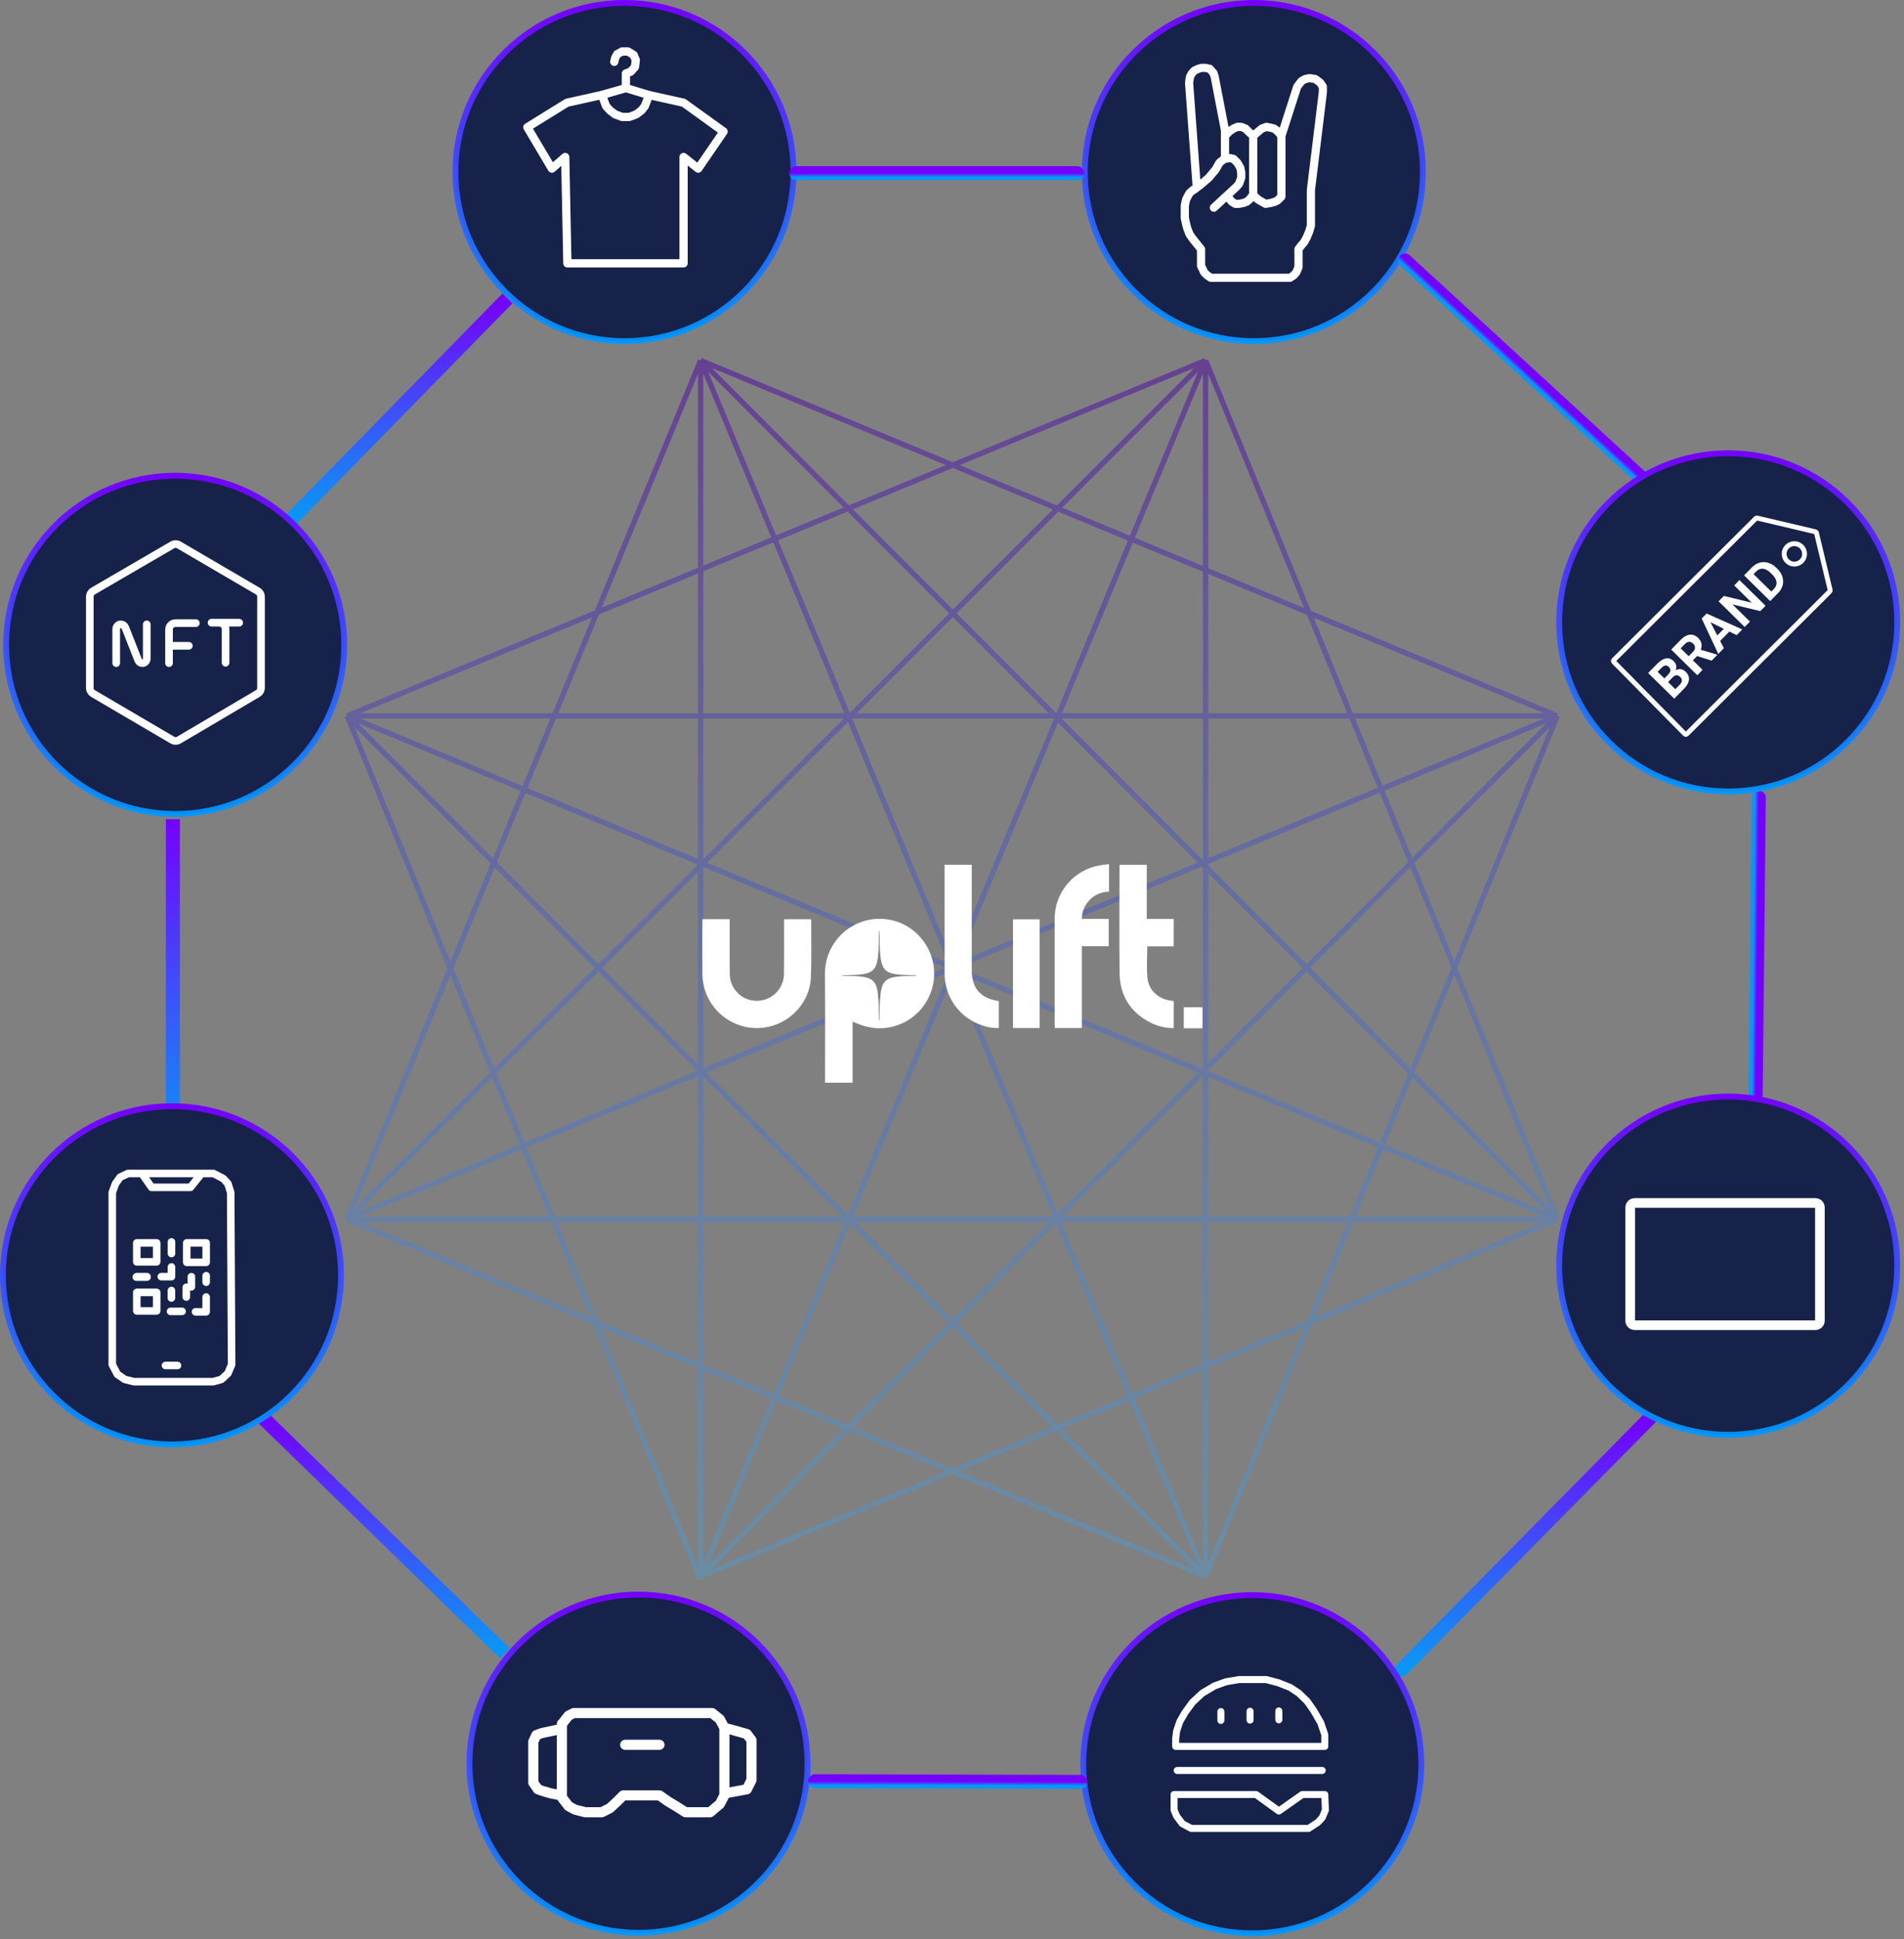 <svg width="496" height="505" viewBox="0 0 496 505" fill="none" xmlns="http://www.w3.org/2000/svg">
    <rect x="0" y="0" width="496" height="505" fill="#808080" stroke="none"/>
    <circle cx="162.683" cy="44.8" r="44.038" fill="#16224A" stroke="url(#paint0_linear_0_1)" stroke-width="1.524"/>
    <circle cx="326.636" cy="44.8" r="44.038" fill="#16224A" stroke="url(#paint1_linear_0_1)" stroke-width="1.524"/>
    <path d="M163.05 22.94L168.992 24.733L178.074 26.752L188.5 34.263L181.885 43.906L178.074 40.878V68.571H147.802L147.241 40.878L143.766 43.906L137.375 33.142L147.69 26.752L156.771 24.733L163.05 22.94ZM163.05 22.94V19.128L164.283 18.679L165.404 17.446L165.629 15.652L165.068 14.307L163.61 13.41H162.041L160.807 14.082L160.247 15.091L160.023 16.101" stroke="white" stroke-width="2.153" stroke-linecap="round" stroke-linejoin="round"/>
    <path d="M156.883 24.733L157.331 26.191L157.892 27.648L158.901 28.77L160.246 29.779L162.04 30.451H163.946L165.74 29.779L167.085 28.77L167.982 27.648L168.543 26.191L168.991 24.733" stroke="white" stroke-width="2.153" stroke-linecap="round" stroke-linejoin="round"/>
    <path d="M132.193 77.714L75.508 135.619" stroke="url(#paint2_linear_0_1)" stroke-width="3.657"/>
    <path d="M429.691 369.384L365.195 434.717" stroke="url(#paint3_linear_0_1)" stroke-width="3.657" stroke-linecap="round"/>
    <path d="M45.039 213.333V301.408" stroke="url(#paint4_linear_0_1)" stroke-width="3.657"/>
    <path d="M68.688 369.384L131.508 430.529" stroke="url(#paint5_linear_0_1)" stroke-width="3.657"/>
    <circle cx="44.8" cy="332.098" r="44.038" fill="#16224A" stroke="url(#paint6_linear_0_1)" stroke-width="1.524"/>
    <path d="M36.961 305.583H33.346L31.298 306.547L30.093 308.234L29.25 310.523V355.344L30.575 357.875L32.503 359.2L34.913 359.802H55.516L57.685 359.2L59.372 357.634L60.336 355.344L60.095 310.523L59.372 308.234L58.167 306.909L55.637 305.583H52.504M36.961 305.583L39.491 309.198H49.612L52.504 305.583M36.961 305.583H52.504M43.106 355.585H46.239" stroke="white" stroke-width="1.97" stroke-linecap="round" stroke-linejoin="round"/>
    <path d="M35.633 332.452H38.283M35.633 341.368H40.814V336.548H35.633V341.368Z" stroke="white" stroke-width="1.97" stroke-linecap="round" stroke-linejoin="round"/>
    <path d="M44.669 323.416V326.428M35.633 328.596H40.814V323.657H35.633V328.596Z" stroke="white" stroke-width="1.97" stroke-linecap="round" stroke-linejoin="round"/>
    <path d="M44.666 329.922V332.451H42.016" stroke="white" stroke-width="1.97" stroke-linecap="round" stroke-linejoin="round"/>
    <path d="M35.516 332.572H38.287" stroke="white" stroke-width="1.97" stroke-linecap="round" stroke-linejoin="round"/>
    <path d="M44.656 336.066V337.994" stroke="white" stroke-width="1.97" stroke-linecap="round" stroke-linejoin="round"/>
    <path d="M44.43 341.488H47.442" stroke="white" stroke-width="1.97" stroke-linecap="round" stroke-linejoin="round"/>
    <path d="M50.93 341.609H53.701V337.754" stroke="white" stroke-width="1.97" stroke-linecap="round" stroke-linejoin="round"/>
    <path d="M48.531 337.753V335.223" stroke="white" stroke-width="1.97" stroke-linecap="round" stroke-linejoin="round"/>
    <path d="M49.859 335.102V332.452" stroke="white" stroke-width="1.97" stroke-linecap="round" stroke-linejoin="round"/>
    <path d="M53.711 332.211V333.897" stroke="white" stroke-width="1.97" stroke-linecap="round" stroke-linejoin="round"/>
    <path d="M48.648 328.717V323.656H53.709V328.717H48.648Z" stroke="white" stroke-width="1.97" stroke-linecap="round" stroke-linejoin="round"/>
    <path opacity="0.8" d="M182.513 93.866L314.06 410.519M182.513 93.866V410.519M182.513 93.866L405.673 317.497M182.513 93.866L90.43 317.497M182.513 93.866L405.673 186.419M314.06 410.519V93.866M314.06 410.519L90.43 186.419M314.06 410.519L405.673 186.419M314.06 410.519L90.43 317.497M314.06 93.866L90.43 317.497M314.06 93.866L405.673 317.497M314.06 93.866L90.43 186.419M314.06 93.866L182.513 410.519M90.43 317.497H405.673M90.43 317.497L405.673 186.419M405.673 317.497L90.43 186.419M405.673 317.497L182.513 410.519M90.43 186.419H405.673M90.43 186.419L182.513 411.392M182.513 410.519L405.673 186.419" stroke="url(#paint7_linear_0_1)" stroke-width="1.381"/>
    <circle cx="166.331" cy="459.274" r="44.038" fill="#16224A" stroke="url(#paint8_linear_0_1)" stroke-width="1.524"/>
    <path d="M146.375 448.893V468.062L148.106 470.325L149.836 471.257L152.499 471.923H156.759L158.889 470.858L160.752 469.127L162.35 467.53H171.801L174.064 469.127L176.061 470.325L178.591 471.923H184.98L187.51 469.793L188.708 467.53V463.936V449.958L187.51 447.695L185.513 446.097H149.437L148.106 446.763L146.641 448.626" stroke="white" stroke-width="2.635" stroke-linecap="round" stroke-linejoin="round"/>
    <path d="M162.875 454.351H171.794" stroke="white" stroke-width="2.635" stroke-linecap="round" stroke-linejoin="round"/>
    <path d="M188.844 449.958L191.772 450.756L194.568 451.555L195.766 453.152V463.536L194.568 465.932L191.772 466.465L188.844 466.997" stroke="white" stroke-width="2.635" stroke-linecap="round" stroke-linejoin="round"/>
    <path d="M146.244 450.224L143.714 450.757L141.185 451.289L139.721 451.822L138.922 453.552V464.202L140.12 465.933L141.185 466.332L143.448 466.998L146.244 467.53" stroke="white" stroke-width="2.635" stroke-linecap="round" stroke-linejoin="round"/>
    <circle cx="45.644" cy="167.923" r="44.038" fill="#16224A" stroke="url(#paint9_linear_0_1)" stroke-width="1.524"/>
    <path d="M23.391 179.146V155.379C23.391 154.783 23.708 154.231 24.224 153.931L44.904 141.901C45.426 141.597 46.07 141.598 46.592 141.903L67.168 153.931C67.682 154.231 67.998 154.782 67.998 155.377V179.148C67.998 179.741 67.684 180.29 67.174 180.591L46.597 192.719C46.073 193.028 45.423 193.028 44.899 192.721L24.218 180.591C23.706 180.29 23.391 179.74 23.391 179.146Z" stroke="white" stroke-width="1.993" stroke-linecap="round" stroke-linejoin="round"/>
    <path d="M30.273 172.689V163.8C30.273 163.129 30.817 162.585 31.488 162.585V162.585C31.988 162.585 32.436 162.89 32.619 163.355L36.006 171.959C36.179 172.4 36.604 172.689 37.077 172.689V172.689C37.712 172.689 38.228 172.174 38.228 171.538V162.585" stroke="white" stroke-width="1.993" stroke-linecap="round" stroke-linejoin="round"/>
    <path d="M44.031 172.689V168.174M51.018 162.262H45.706C44.781 162.262 44.031 163.012 44.031 163.937V168.174M44.031 168.174H49.191" stroke="white" stroke-width="1.993" stroke-linecap="round" stroke-linejoin="round"/>
    <path d="M58.764 172.581V163.83C58.764 162.905 58.014 162.155 57.089 162.155H55.109H62.311" stroke="white" stroke-width="1.993" stroke-linecap="round" stroke-linejoin="round"/>
    <path d="M211.218 239.379H204.251C204.251 239.787 204.251 240.138 204.251 240.49C204.251 244.875 204.283 249.261 204.236 253.644C204.205 255.501 203.447 257.272 202.125 258.577C200.802 259.881 199.021 260.614 197.163 260.618C195.321 260.634 193.546 259.922 192.226 258.636C190.906 257.351 190.147 255.596 190.115 253.754C190.052 249.307 190.095 244.865 190.091 240.421C190.091 240.077 190.091 239.733 190.091 239.361H183.007C182.99 239.666 182.968 239.872 182.968 240.077C182.968 244.581 182.93 249.086 182.976 253.589C182.985 255.616 183.429 257.618 184.276 259.459C185.124 261.3 186.356 262.938 187.889 264.263C189.423 265.588 191.223 266.57 193.168 267.141C195.112 267.712 197.157 267.86 199.163 267.575C205.571 266.721 210.928 261.178 211.223 254.725C211.452 249.724 211.306 244.706 211.321 239.697C211.303 239.586 211.269 239.478 211.218 239.379" fill="white"/>
    <path d="M298.932 254.793C298.626 252.067 298.869 249.28 298.869 246.433H305.761V239.299H298.733V225.212H291.628V225.899C291.628 235.057 291.554 244.216 291.655 253.372C291.723 259.363 294.562 263.767 299.955 266.426C301.768 267.299 303.757 267.741 305.769 267.717V260.709C305.576 260.672 305.383 260.624 305.188 260.602C301.937 260.231 299.294 258.02 298.932 254.793" fill="white"/>
    <path d="M274.745 239.618C274.731 248.652 274.731 257.685 274.745 266.718C274.745 267.035 274.772 267.352 274.789 267.704H281.823V246.394H288.822V239.286H281.844C281.817 237.851 282.256 236.446 283.093 235.28C283.743 234.337 284.61 233.564 285.622 233.028C286.633 232.491 287.759 232.206 288.904 232.198V225.019C287.729 225.138 286.562 225.323 285.409 225.574C282.3 226.356 279.551 228.173 277.612 230.725C275.674 233.278 274.663 236.414 274.745 239.618" fill="white"/>
    <path d="M253.144 252.563C253.144 243.799 253.144 235.034 253.144 226.269V225.182H246.071V226.157C246.071 235.16 246.072 244.164 246.075 253.167C245.994 256.218 246.901 259.213 248.66 261.707C250.419 264.201 252.937 266.059 255.839 267.006C257.229 267.521 258.708 267.758 260.19 267.702V260.686C255.393 259.984 253.144 257.371 253.144 252.564" fill="white"/>
    <path d="M270.833 239.398H263.891V267.711H270.833V239.398Z" fill="white"/>
    <path d="M313.252 262.303H308.383V267.762H313.252V262.303Z" fill="white"/>
    <path d="M242.417 248.431C241.219 245.323 238.984 242.725 236.089 241.077C233.921 239.862 231.473 239.237 228.988 239.262C226.503 239.288 224.068 239.964 221.925 241.224C219.783 242.483 218.008 244.281 216.776 246.44C215.545 248.599 214.9 251.042 214.906 253.527C214.974 259.91 214.958 266.4 214.943 272.675C214.937 275.37 214.93 278.159 214.93 280.897V281.935H222.105V266.062C222.457 266.194 222.793 266.328 223.12 266.458C223.85 266.767 224.598 267.031 225.361 267.247C226.458 267.544 227.584 267.72 228.72 267.773C231.062 267.834 233.383 267.317 235.478 266.267C237.573 265.218 239.377 263.669 240.731 261.757C242.085 259.845 242.947 257.629 243.241 255.304C243.535 252.98 243.252 250.619 242.417 248.43M238.717 254.087C229.333 254.251 229.244 254.359 229.107 265.681H228.99C228.853 254.359 228.763 254.251 219.379 254.087V253.97C228.763 253.805 228.852 253.697 228.99 242.375H229.107C229.243 253.697 229.333 253.805 238.717 253.97V254.087Z" fill="white"/>
    <circle cx="326.229" cy="459.414" r="44.038" fill="#16224A" stroke="url(#paint10_linear_0_1)" stroke-width="1.524"/>
    <path d="M306.672 461.04H344.444" stroke="white" stroke-width="1.829" stroke-linecap="round" stroke-linejoin="round"/>
    <path d="M345.11 454.772H306.266V452.792L306.513 450.813L307.338 448.339L308.657 446.03L310.637 443.308L313.193 440.916L316.41 439.02L319.379 437.947L322.76 437.37H329.853L332.987 438.195L336.121 439.432L338.347 440.916L340.492 442.978L342.223 445.452L344.038 448.586L345.11 451.72V454.772Z" stroke="white" stroke-width="1.829" stroke-linecap="round" stroke-linejoin="round"/>
    <path d="M318.047 445.7V448.008" stroke="white" stroke-width="1.829" stroke-linecap="round" stroke-linejoin="round"/>
    <path d="M325.641 445.617V447.926" stroke="white" stroke-width="1.829" stroke-linecap="round" stroke-linejoin="round"/>
    <path d="M333.141 445.535V447.843" stroke="white" stroke-width="1.829" stroke-linecap="round" stroke-linejoin="round"/>
    <path d="M306.181 467.308H327.212L333.15 471.596L339.253 467.308H345.108L345.273 471.349L344.449 473.328L343.294 474.565L340.902 476.132H310.305L307.996 474.895L306.511 472.916L305.852 471.349V467.308" stroke="white" stroke-width="1.829" stroke-linecap="round" stroke-linejoin="round"/>
    <path d="M326.462 35.379V50.743M326.462 35.379L325.349 34.377L324.458 33.486L323.345 33.041H322.343L321.341 33.486L320.339 34.154L319.114 35.379M326.462 35.379L327.91 34.154L328.689 33.486L329.914 33.041L331.027 33.263L331.918 33.486L332.808 34.154L333.81 35.379M326.462 50.743L325.572 51.857L324.792 52.525L323.902 52.859L322.788 53.081H321.786L320.895 52.525L320.339 51.857L319.559 50.966L316.219 54.083L322.12 48.628L322.788 47.849L323.345 46.29V44.954L323.122 43.729L322.343 42.393L321.341 41.391L320.339 41.168L318.891 41.391L317.667 42.393L316.665 44.174L315.997 44.954L314.883 46.29L312.657 48.182L311.766 48.85M326.462 50.743L326.908 51.189L327.576 51.857L328.689 52.525L329.691 53.081L331.027 52.859L332.14 52.525L332.808 52.191L333.81 51.189V49.852V35.379M311.766 48.85L310.875 49.519V49.407L309.873 50.298L309.316 51.3L308.982 51.968L308.648 53.527V55.308V56.755L308.982 58.314L309.316 59.539L309.873 60.986L310.652 62.1L311.989 63.77L312.879 64.883V69.225L313.325 70.116L313.659 70.895L314.438 71.674L315.44 72.343H336.037L337.039 71.674L337.707 70.895L338.264 69.559V64.883L338.932 63.992L339.711 63.102L340.379 61.877L341.047 60.318L341.493 58.76V49.519L344.61 24.023V22.575L343.942 21.573L343.385 21.128L342.606 20.571L341.159 20.348L340.045 20.571L339.043 21.128L337.93 22.575L333.81 35.379M311.766 48.85L309.762 21.573L309.984 20.014L310.541 19.012L311.209 18.344L312.211 17.899L312.991 17.676H313.993L315.106 17.899L316.108 19.012L316.442 20.014L319.114 33.931V35.379M319.114 40.612V35.379" stroke="white" stroke-width="2.133" stroke-linecap="round" stroke-linejoin="round"/>
    <path d="M207.469 45.105H280.611" stroke="url(#paint11_linear_0_1)" stroke-width="3.657" stroke-linecap="round" stroke-linejoin="round"/>
    <path d="M366.031 67.846L428.014 124.803" stroke="url(#paint12_linear_0_1)" stroke-width="3.657" stroke-linecap="round" stroke-linejoin="round"/>
    <path d="M458.172 207.726L457.334 287.298" stroke="url(#paint13_linear_0_1)" stroke-width="3.657" stroke-linecap="round" stroke-linejoin="round"/>
    <path d="M212.352 463.845L281.441 464.024" stroke="url(#paint14_linear_0_1)" stroke-width="3.657" stroke-linecap="round" stroke-linejoin="round"/>
    <circle cx="450.206" cy="329.585" r="44.038" fill="#16224A" stroke="url(#_888)" stroke-width="1.524"/>
    <path d="M424.672 343.917V314.439C424.672 313.79 425.198 313.264 425.847 313.264H472.915C473.564 313.264 474.091 313.79 474.091 314.439V343.917C474.091 344.566 473.564 345.093 472.915 345.093H425.847C425.198 345.093 424.672 344.566 424.672 343.917Z" stroke="white" stroke-width="2.513"/>
    <circle cx="450.206" cy="162.063" r="44.038" fill="#16224A" stroke="url(#paint16_linear_0_1_kkk)" stroke-width="1.524"/>
    <path d="M438.917 191.13L420.405 172.37C420.267 172.231 420.268 172.007 420.407 171.868L457.407 134.994C457.494 134.907 457.62 134.872 457.739 134.9L472.924 138.48C473.054 138.511 473.157 138.613 473.188 138.743L476.766 153.673C476.795 153.793 476.759 153.92 476.671 154.008L439.422 191.132C439.282 191.271 439.056 191.27 438.917 191.13Z" stroke="white" stroke-width="1.267"/>
    <circle cx="467.436" cy="144.234" r="2.662" stroke="white" stroke-width="1.267"/>
    <path d="M435.775 176.345L434.057 178.092L433.086 177.155L434.528 175.688C434.782 175.43 434.958 175.186 435.055 174.956C435.149 174.724 435.172 174.505 435.123 174.298C435.075 174.085 434.958 173.887 434.771 173.703C434.559 173.495 434.348 173.367 434.138 173.32C433.93 173.269 433.714 173.298 433.49 173.408C433.268 173.515 433.029 173.7 432.772 173.961L431.816 174.933L437.52 180.541L436.142 181.943L429.341 175.255L431.674 172.882C432.063 172.486 432.448 172.169 432.829 171.932C433.213 171.69 433.588 171.536 433.955 171.468C434.322 171.4 434.679 171.423 435.026 171.538C435.37 171.649 435.7 171.861 436.018 172.173C436.298 172.449 436.494 172.767 436.605 173.127C436.72 173.485 436.718 173.872 436.601 174.29C436.487 174.705 436.225 175.137 435.815 175.585L435.775 176.345ZM438.701 179.341L436.666 181.41L436.11 179.789L437.608 178.266C437.85 178.02 438.008 177.781 438.083 177.548C438.156 177.313 438.16 177.091 438.096 176.881C438.033 176.672 437.912 176.48 437.735 176.305C437.535 176.109 437.329 175.973 437.115 175.898C436.904 175.82 436.688 175.815 436.466 175.885C436.242 175.952 436.011 176.105 435.775 176.345L434.448 177.695L433.495 176.739L435.148 175.058L435.844 175.107C436.245 174.687 436.646 174.426 437.046 174.323C437.447 174.215 437.824 174.221 438.177 174.342C438.533 174.459 438.848 174.653 439.122 174.922C439.558 175.351 439.832 175.807 439.944 176.291C440.053 176.772 440.002 177.27 439.79 177.784C439.581 178.296 439.218 178.814 438.701 179.341ZM435.349 169.145L437.843 166.608C438.354 166.088 438.872 165.717 439.395 165.497C439.921 165.273 440.436 165.21 440.94 165.308C441.445 165.405 441.919 165.673 442.365 166.111C442.729 166.469 442.981 166.839 443.12 167.221C443.259 167.597 443.306 167.982 443.26 168.378C443.213 168.768 443.095 169.163 442.904 169.563L442.701 170.236L440.533 172.441L439.43 171.375L441.043 169.736C441.285 169.49 441.442 169.243 441.514 168.995C441.586 168.747 441.584 168.507 441.507 168.273C441.434 168.035 441.295 167.816 441.09 167.614C440.872 167.399 440.643 167.254 440.405 167.179C440.166 167.104 439.924 167.108 439.678 167.19C439.431 167.272 439.186 167.438 438.941 167.687L437.824 168.822L443.528 174.431L442.15 175.832L435.349 169.145ZM445.889 172.03L441.333 170.6L442.779 169.11L447.298 170.466L447.364 170.53L445.889 172.03ZM445.258 161.394L449.077 168.788L447.612 170.278L443.295 161.063L444.228 160.114L445.258 161.394ZM452.407 165.401L444.945 161.711L443.635 160.717L444.577 159.759L453.877 163.906L452.407 165.401ZM449.793 162.995L450.89 164.075L447.358 167.667L446.26 166.588L449.793 162.995ZM453.139 151.052L459.94 157.74L458.562 159.141L451.316 157.391L455.875 161.874L454.497 163.275L447.696 156.587L449.074 155.186L456.329 156.936L451.765 152.449L453.139 151.052ZM463.192 154.432L461.736 155.913L460.652 154.829L462.099 153.357C462.461 152.99 462.683 152.599 462.766 152.184C462.846 151.767 462.788 151.336 462.593 150.893C462.401 150.447 462.077 150 461.622 149.553L461.291 149.227C460.942 148.884 460.598 148.62 460.26 148.434C459.925 148.246 459.597 148.134 459.275 148.1C458.954 148.065 458.645 148.108 458.35 148.228C458.051 148.345 457.769 148.539 457.502 148.81L456.005 150.333L454.907 149.253L456.404 147.73C456.852 147.276 457.338 146.936 457.864 146.713C458.391 146.483 458.933 146.37 459.492 146.375C460.051 146.379 460.604 146.503 461.149 146.745C461.695 146.981 462.211 147.338 462.696 147.816L463.019 148.133C463.502 148.608 463.867 149.117 464.116 149.662C464.367 150.203 464.5 150.754 464.514 151.312C464.528 151.865 464.425 152.41 464.204 152.946C463.983 153.476 463.646 153.971 463.192 154.432ZM455.715 148.431L462.517 155.119L461.139 156.52L454.337 149.832L455.715 148.431Z" fill="white"/>
    <defs>
    <linearGradient id="paint0_linear_0_1" x1="162.683" y1="0" x2="162.683" y2="89.6" gradientUnits="userSpaceOnUse">
    <stop stop-color="#7500FF"/>
    <stop offset="1" stop-color="#0099FF" stop-opacity="0.93"/>
    </linearGradient>
    <linearGradient id="paint1_linear_0_1" x1="326.636" y1="0" x2="326.636" y2="89.6" gradientUnits="userSpaceOnUse">
    <stop stop-color="#7500FF"/>
    <stop offset="1" stop-color="#0099FF" stop-opacity="0.93"/>
    </linearGradient>
    <linearGradient id="paint2_linear_0_1" x1="103.851" y1="77.714" x2="103.851" y2="135.619" gradientUnits="userSpaceOnUse">
    <stop stop-color="#7500FF"/>
    <stop offset="1" stop-color="#0099FF" stop-opacity="0.93"/>
    </linearGradient>
    <linearGradient id="paint3_linear_0_1" x1="397.443" y1="369.384" x2="397.443" y2="434.717" gradientUnits="userSpaceOnUse">
    <stop stop-color="#7500FF"/>
    <stop offset="1" stop-color="#0099FF" stop-opacity="0.93"/>
    </linearGradient>
    <linearGradient id="paint4_linear_0_1" x1="45.539" y1="213.333" x2="45.539" y2="301.408" gradientUnits="userSpaceOnUse">
    <stop stop-color="#7500FF"/>
    <stop offset="1" stop-color="#0099FF" stop-opacity="0.93"/>
    </linearGradient>
    <linearGradient id="paint5_linear_0_1" x1="100.098" y1="369.384" x2="100.098" y2="430.529" gradientUnits="userSpaceOnUse">
    <stop stop-color="#7500FF"/>
    <stop offset="1" stop-color="#0099FF" stop-opacity="0.93"/>
    </linearGradient>
    <linearGradient id="paint6_linear_0_1" x1="44.8" y1="287.298" x2="44.8" y2="376.898" gradientUnits="userSpaceOnUse">
    <stop stop-color="#7500FF"/>
    <stop offset="1" stop-color="#0099FF" stop-opacity="0.93"/>
    </linearGradient>
    <linearGradient id="paint7_linear_0_1" x1="231.312" y1="93.866" x2="231.312" y2="413.338" gradientUnits="userSpaceOnUse">
    <stop stop-color="#5F3195"/>
    <stop offset="1" stop-color="#47A2DF" stop-opacity="0.46"/>
    </linearGradient>
    <linearGradient id="paint8_linear_0_1" x1="166.331" y1="414.474" x2="166.331" y2="504.074" gradientUnits="userSpaceOnUse">
    <stop stop-color="#7500FF"/>
    <stop offset="1" stop-color="#0099FF" stop-opacity="0.93"/>
    </linearGradient>
    <linearGradient id="paint9_linear_0_1" x1="45.644" y1="123.124" x2="45.644" y2="212.723" gradientUnits="userSpaceOnUse">
    <stop stop-color="#7500FF"/>
    <stop offset="1" stop-color="#0099FF" stop-opacity="0.93"/>
    </linearGradient>
    <linearGradient id="paint10_linear_0_1" x1="326.229" y1="414.614" x2="326.229" y2="504.214" gradientUnits="userSpaceOnUse">
    <stop stop-color="#7500FF"/>
    <stop offset="1" stop-color="#0099FF" stop-opacity="0.93"/>
    </linearGradient>
    <linearGradient id="paint11_linear_0_1" x1="244.04" y1="45.105" x2="244.04" y2="46.105" gradientUnits="userSpaceOnUse">
    <stop stop-color="#7500FF"/>
    <stop offset="1" stop-color="#0099FF" stop-opacity="0.93"/>
    </linearGradient>
    <linearGradient id="paint12_linear_0_1" x1="397.023" y1="96.325" x2="396.346" y2="97.061" gradientUnits="userSpaceOnUse">
    <stop stop-color="#7500FF"/>
    <stop offset="1" stop-color="#0099FF" stop-opacity="0.93"/>
    </linearGradient>
    <linearGradient id="paint13_linear_0_1" x1="457.753" y1="247.512" x2="456.753" y2="247.502" gradientUnits="userSpaceOnUse">
    <stop stop-color="#7500FF"/>
    <stop offset="1" stop-color="#0099FF" stop-opacity="0.93"/>
    </linearGradient>
    <linearGradient id="paint14_linear_0_1" x1="246.896" y1="463.935" x2="246.894" y2="464.935" gradientUnits="userSpaceOnUse">
    <stop stop-color="#7500FF"/>
    <stop offset="1" stop-color="#0099FF" stop-opacity="0.93"/>
    </linearGradient>
    <linearGradient id="_888" x1="450.206" y1="284.786" x2="450.206" y2="374.385" gradientUnits="userSpaceOnUse">
    <stop stop-color="#7500FF"/>
    <stop offset="1" stop-color="#0099FF" stop-opacity="0.93"/>
    </linearGradient>
    <linearGradient id="paint16_linear_0_1_kkk" x1="450.206" y1="117.264" x2="450.206" y2="206.863" gradientUnits="userSpaceOnUse">
    <stop stop-color="#7500FF"/>
    <stop offset="1" stop-color="#0099FF" stop-opacity="0.93"/>
    </linearGradient>
    </defs>
    </svg>
    